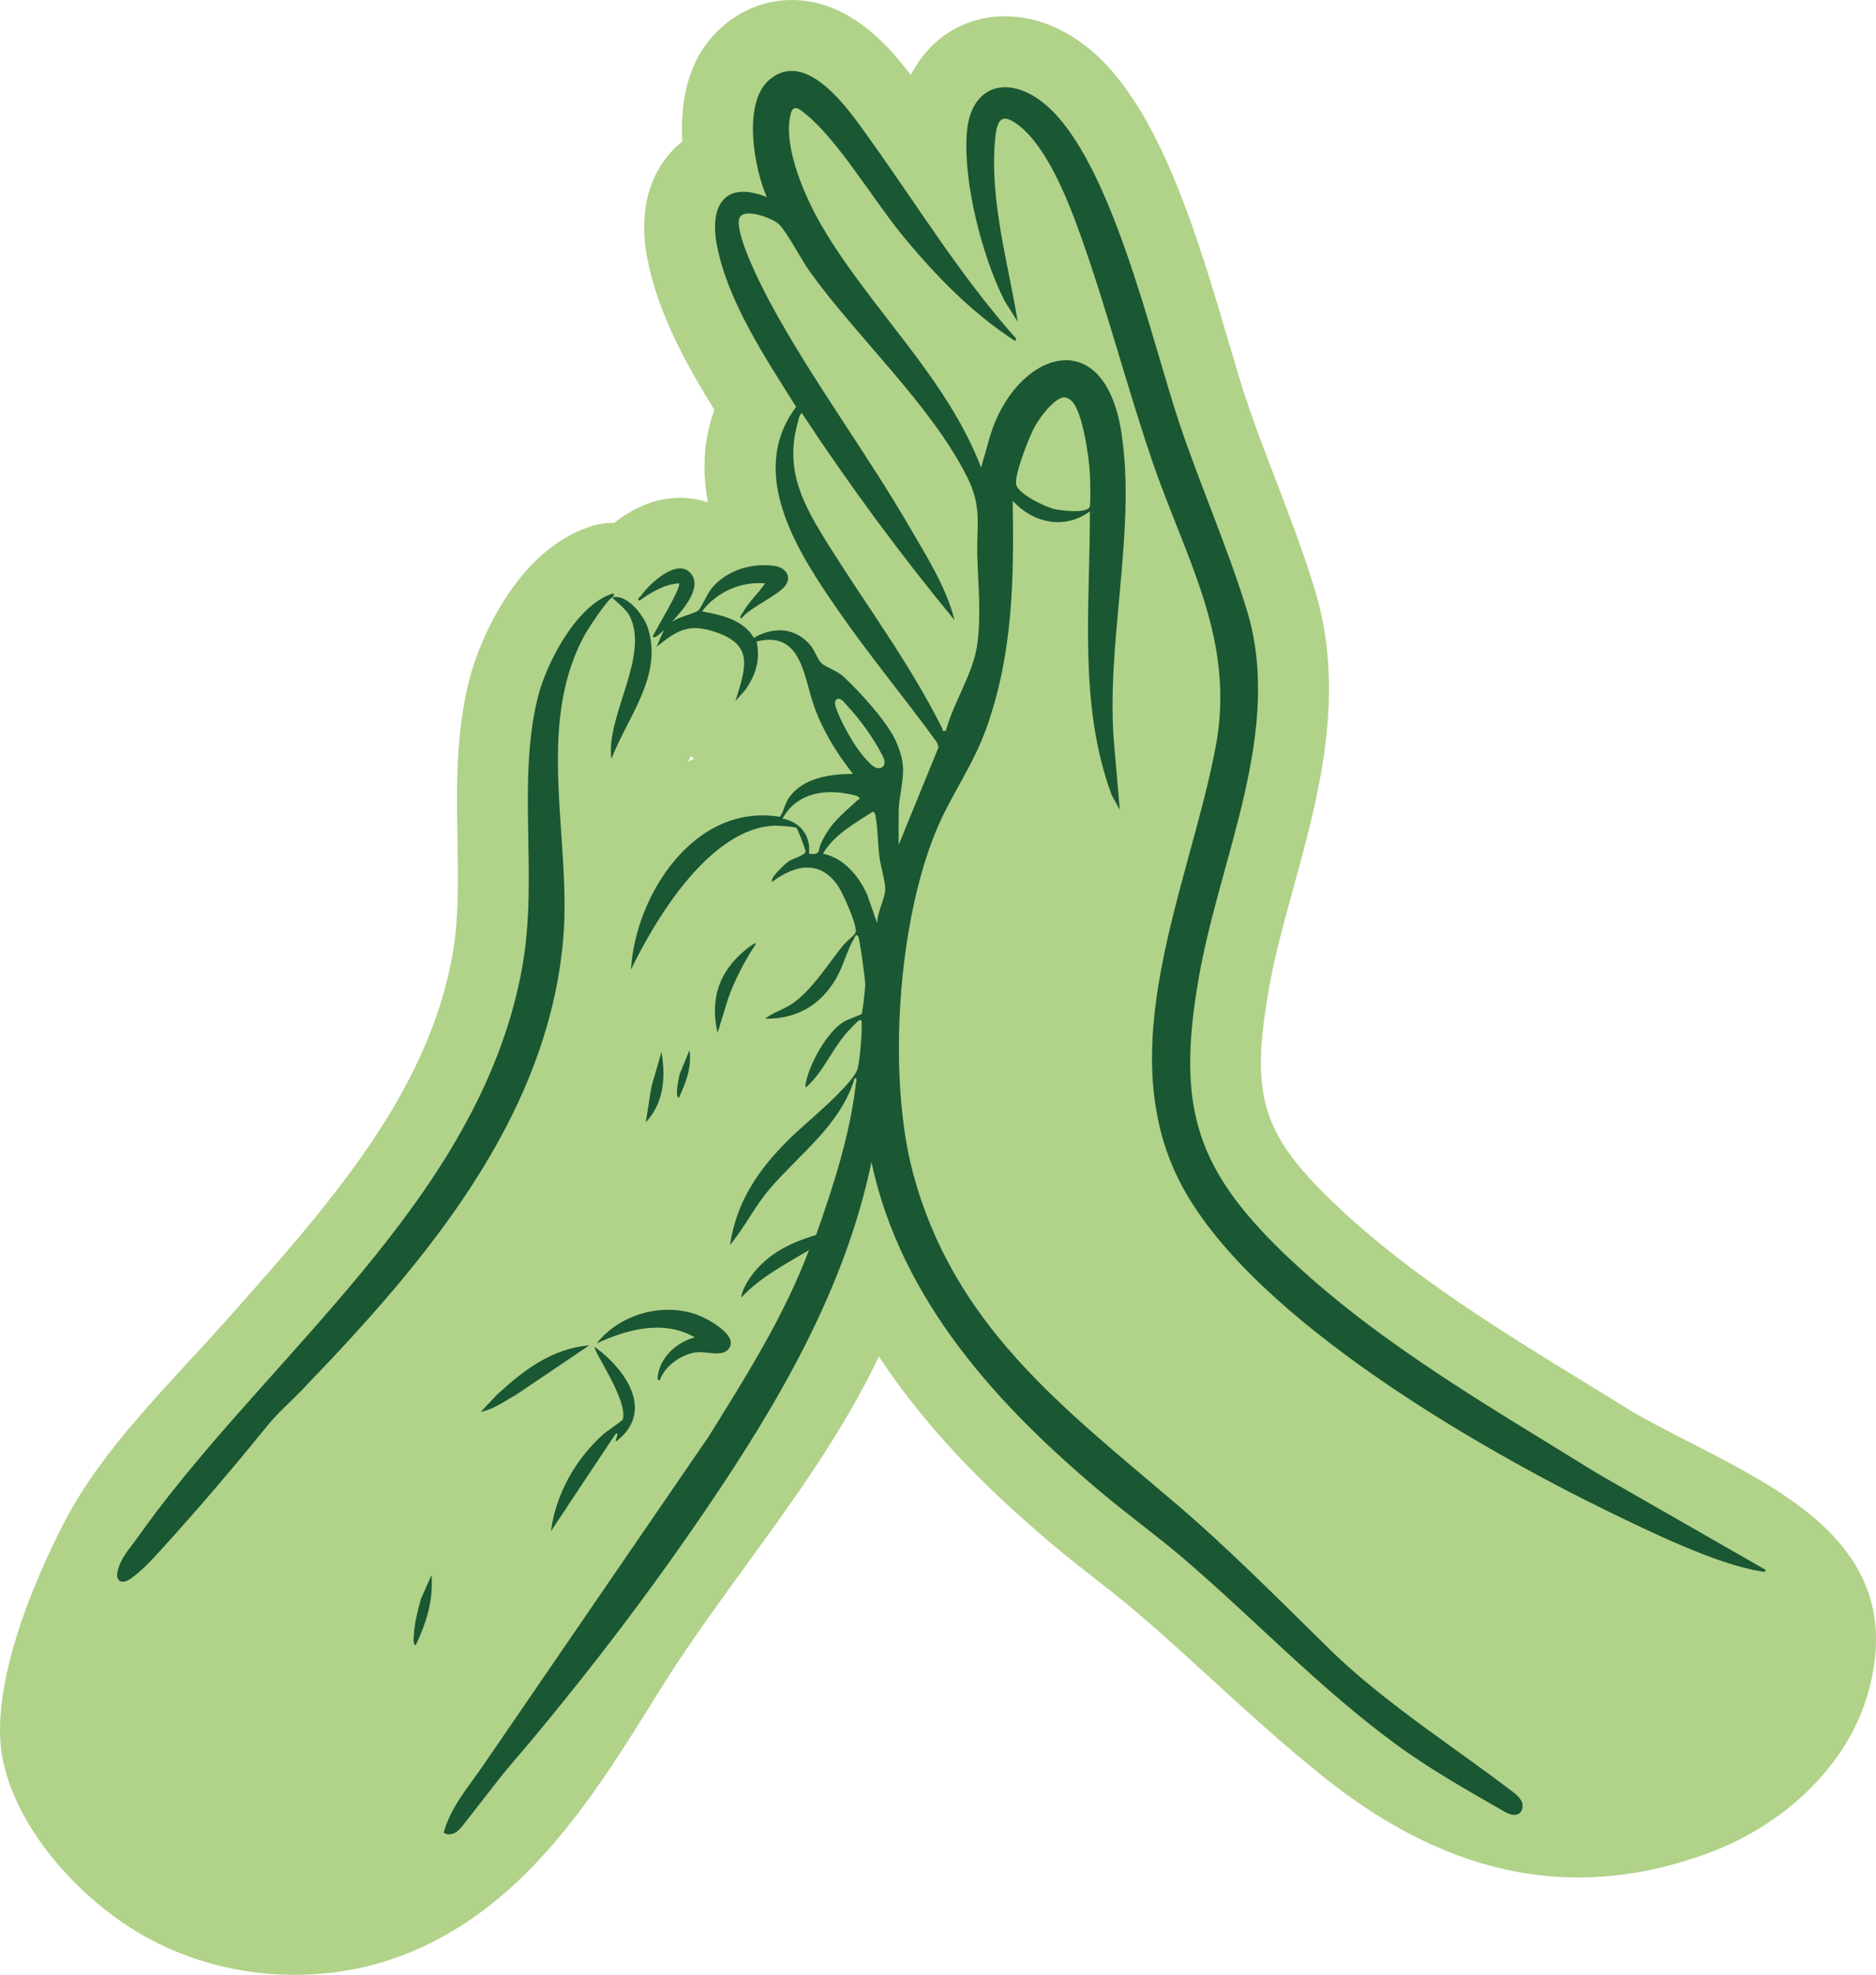 <?xml version="1.0" encoding="UTF-8"?>
<svg id="Capa_2" data-name="Capa 2" xmlns="http://www.w3.org/2000/svg" viewBox="0 0 188.86 198.74">
  <defs>
    <style>
      .cls-1 {
        fill: #1a5733;
      }

      .cls-2 {
        fill: #b1d289;
      }
    </style>
  </defs>
  <g id="Capa_1-2" data-name="Capa 1">
    <g>
      <path class="cls-2" d="M185.94,156.23c-4.74-6.39-14.28-9.96-21.44-14.06-1.46-.91-2.94-1.81-4.42-2.72-8.75-5.36-17.78-10.91-25.01-17.64l-.06-.06c-7.99-7.47-9.21-11.22-7.26-22.27.56-3.2,1.47-6.53,2.44-10.05,2.53-9.19,5.4-19.6,2.15-30.17-1.13-3.69-2.54-7.37-3.89-10.91-1.07-2.8-2.09-5.44-2.97-8.07-.54-1.63-1.18-3.77-1.84-6.03-3.05-10.36-6.86-23.27-13.72-29.12-2.68-2.28-5.69-3.49-8.73-3.49-4.18,0-7.63,2.27-9.5,5.9-2.51-3.31-6.44-7.54-12-7.54-2.47,0-4.83.88-6.82,2.55-3.59,3.02-4.42,7.55-4.18,11.68-.51.41-.99.88-1.42,1.4-1.51,1.81-3.1,5.07-2.12,10.3,1.05,5.59,4.01,10.85,6.77,15.32-1.16,3.15-1.21,6.31-.65,9.31-.89-.3-1.83-.47-2.8-.47-2.69,0-4.96,1.21-6.64,2.53-.03,0-.06,0-.1,0-.82,0-1.64.14-2.44.41-7.12,2.4-11,11.16-12.07,15.46-1.36,5.48-1.26,10.87-1.16,16.09.07,4.06.13,7.9-.5,11.44-2.49,14.14-12.56,25.39-23.2,37.32-5.45,6.1-12.02,12.43-15.83,19.74-3.27,6.28-7.77,17.06-6.21,24.2,1.55,7.14,7.91,13.99,14.13,17.52,7.83,4.44,17.68,5.18,26.09,1.97,12.12-4.64,19.13-15.76,25.63-26.28,7.12-11.52,16.34-21.47,22.31-33.98,5.4,8.22,12.35,14.64,18,19.36,1.3,1.08,2.62,2.11,3.89,3.1,1.44,1.13,2.79,2.19,4.08,3.29,2.49,2.13,4.88,4.31,7.41,6.62,3.52,3.22,7.16,6.55,11.06,9.68l.38.31c11.5,9.16,24.08,12.94,38.54,7.67,7.52-2.74,14.18-8.67,16.28-16.38,1.61-5.91.46-10.36-2.17-13.92h-.01ZM69.28,76.64c.08-.14.14-.27.21-.41.02-.04.04-.09.07-.12.1.08.2.17.31.25-.2.09-.39.19-.59.29Z"/>
      <path class="cls-1" d="M130.14,126.97c9.04,8.45,20.22,14.83,30.7,21.33l16.9,9.68c.05.32-.38.16-.57.13-4.39-.7-11.11-3.99-15.22-5.98-13.36-6.52-35.52-19.34-42.79-32.47-7.65-13.82.55-30.35,3.22-44.48,2.04-10.76-2.96-18.81-6.35-28.69-2.56-7.48-4.56-15.26-7.2-22.67-1.22-3.44-3.35-8.95-6.28-11.21-1.82-1.4-2.2-.46-2.38,1.5-.54,6.06,1.32,12.36,2.29,18.28l-1.33-2.12c-2.25-4.44-4.18-11.92-3.8-16.88s4.3-5.94,7.96-2.83c6.61,5.64,10.58,23.49,13.42,31.98,2.1,6.26,4.89,12.59,6.8,18.82,3.72,12.11-2.66,24.77-4.8,36.88-2.35,13.36-.34,19.61,9.42,28.73h.01Z"/>
      <path class="cls-1" d="M61.65,60.12c-.44.11-2.42,3.12-2.75,3.71-5.1,9.22-1.34,20.59-2.2,30.65-1.55,18.02-13.92,32.53-25.89,44.97-.1.1-.19.2-.29.31-1.18,1.23-2.53,2.4-3.59,3.7-1.16,1.42-2.32,2.85-3.5,4.24-2.35,2.81-4.77,5.57-7.23,8.28-.93,1.03-1.88,2.05-3.01,2.87-.35.25-.85.48-1.18.21-.27-.23-.25-.66-.15-1.01.33-1.33,1.15-2.14,1.9-3.2.67-.95,1.36-1.88,2.06-2.81,3.37-4.42,7.05-8.59,10.75-12.73,3.7-4.14,7.55-8.41,11.1-12.81,3.54-4.4,6.73-8.85,9.36-13.74,2.63-4.88,4.6-10.06,5.56-15.51,1.6-9.04-.57-18.47,1.55-27.06.86-3.46,3.85-9.21,7.43-10.42.5-.17.08.33.08.34h0Z"/>
      <path class="cls-1" d="M66.41,138.91c-.3.05-.19-.42-.16-.6.31-1.84,1.97-3.28,3.7-3.72-3.15-1.82-6.81-.81-9.89.61,2.3-2.91,6.54-4.15,10.07-2.91.97.34,3.91,1.91,3.38,3.18-.52,1.27-2.31.47-3.45.63-1.46.19-3.17,1.38-3.64,2.81h-.01Z"/>
      <path class="cls-1" d="M62,145.09c-.09-.16.46-1.22-.09-.7l-6.45,9.71c.51-3.76,2.44-7.18,5.21-9.71.3-.28,2-1.42,2.03-1.54.54-1.98-3.08-6.99-2.82-7.3,3.08,2.24,6.12,6.5,2.12,9.53Z"/>
      <path class="cls-1" d="M61.65,60.12c1.52-.38,3.23,1.9,3.61,3.19,1.45,4.76-2.12,8.91-3.71,13.07-.6-4.31,3.96-10.44,1.78-14.5-.32-.59-1.65-1.64-1.69-1.75h.01Z"/>
      <path class="cls-1" d="M67.65,62.59c-.33.36-.49.55-.88.88-.24.2-.74.8-1.07.62.28-.7,2.99-5.06,2.65-5.39-1.47.1-2.82.91-3.98,1.76-.3-.18.08-.39.18-.53.81-1.16,3.56-3.76,4.93-2.29,1.38,1.47-.87,3.88-1.84,4.94h.01Z"/>
      <path class="cls-1" d="M59.34,135.38l-7.44,5.02c-1.12.61-2.25,1.45-3.51,1.69l1.67-1.76c2.64-2.43,5.56-4.65,9.28-4.94h0Z"/>
      <path class="cls-1" d="M76.13,94.93c-1.15,1.75-2.12,3.58-2.83,5.56l-1.06,3.45c-.77-3.36.11-6.1,2.74-8.29.17-.14,1.02-.83,1.14-.71h.01Z"/>
      <path class="cls-1" d="M65.01,112.94l.57-3.57,1.01-3.49c.43,2.51.25,5.15-1.59,7.07h.01Z"/>
      <path class="cls-1" d="M41.85,165.58c-.32-.05-.2-.92-.18-1.16.08-1.17.4-2.4.71-3.53l1.06-2.38c.2,2.54-.52,4.81-1.59,7.06Z"/>
      <path class="cls-1" d="M68.36,110.46c-.31,0-.19-.78-.18-.98.04-.46.16-.9.23-1.36l1.01-2.44c.22,1.78-.35,3.21-1.06,4.77h0Z"/>
      <path class="cls-1" d="M153.15,181.25c-.2-.43-.6-.74-.99-1.03-.3-.23-.61-.46-.91-.68-3.86-2.9-7.95-5.67-11.78-8.69-1.98-1.56-3.9-3.19-5.68-4.94-5.14-5.03-10.19-10.16-15.67-14.81-11.28-9.59-22.1-17.79-26.19-33-2.62-9.72-1.56-25.43,2.42-34.76,1.45-3.4,3.61-6.32,4.95-10.06,2.68-7.48,2.78-14.99,2.65-22.88,2.07,2.25,5.22,2.94,7.77,1.06.03,9.54-1.19,19.49,2.22,28.61l.79,1.42-.54-6.26c-.98-10.24,2.27-21.75.69-31.77-1.78-11.23-10.71-7.98-13.23.5l-.88,3.09c-3.5-9.11-11.09-15.9-15.98-24.21-1.67-2.83-3.99-8-3.21-11.3.27-1.16.93-.55,1.6,0,3.2,2.6,6.83,8.69,9.63,12.1,3.32,4.04,7,7.84,11.4,10.69l.08-.26c-5.61-6.29-9.98-13.47-14.88-20.28-1.89-2.65-6.17-8.95-9.94-5.78-2.74,2.3-1.57,8.92-.27,11.83-4.21-1.7-5.78.81-5.04,4.78,1.07,5.7,4.96,11.49,7.99,16.33-5.06,6.72.28,14.79,4.26,20.53,3.14,4.53,6.69,8.79,9.92,13.24l.16.47-4.02,9.84c0-1.03-.02-2.06,0-3.1.01-.91.02-.9.15-1.78.33-2.27.57-3.22-.37-5.43-.83-1.98-3.73-5.16-5.36-6.65-.65-.59-1.75-.92-2.2-1.33-.35-.32-.66-1.26-1.07-1.76-1.53-1.85-3.73-1.95-5.73-.79-1.07-1.83-3.29-2.31-5.22-2.66,1.47-1.95,3.91-3.04,6.36-2.82-.71,1.03-1.64,1.85-2.26,2.95-.09.16-.39.45-.13.58.84-1.13,3.91-2.4,4.52-3.44.54-.95-.23-1.71-1.18-1.85-2.32-.33-4.87.45-6.35,2.28-.46.56-1.03,1.95-1.33,2.2-.42.35-2.06.66-2.64,1.16l.02.02c-.45-.25-1.11.43-.88.89l-.71,1.59c1.93-1.51,3.05-2.35,5.57-1.6,4.27,1.28,3.49,3.49,2.38,7.07l1.03-1.18c1.04-1.52,1.48-2.97,1.1-4.82,4.57-1.15,4.73,3.61,5.82,6.61.88,2.44,2.29,4.69,3.88,6.71-2.26.02-5.02.36-6.44,2.4-.44.63-.49,1.33-.92,1.92-8.58-1.41-14.54,7.85-14.99,15.38,2.5-5.18,7.99-14.26,14.48-14.49.31-.02,2.05.13,2.18.21.11.06.92,2.23.92,2.36-.01.42-1.22.72-1.66.99-.33.21-2.02,1.74-1.7,2.09,2.34-1.75,4.87-2.23,6.67.48.45.68,1.98,4.06,1.72,4.64-.11.25-.88.85-1.15,1.16-1.54,1.87-3.04,4.35-4.97,5.81-.94.71-2.07.98-2.99,1.69,3.17.04,5.59-1.35,7.16-4.06.71-1.22,1.14-2.95,1.81-4.02.08-.14.16-.51.4-.23.15.19.72,4.38.72,4.86,0,.38-.27,2.8-.37,2.97-.05.08-1.38.54-1.75.76-1.77,1.04-3.56,4.37-3.9,6.34-.02.1-.04.29.09.26,1.67-1.51,2.54-3.69,3.98-5.38.18-.21,1.18-1.27,1.32-1.33.36-.16.25.24.26.43.06.78-.19,3.82-.43,4.51-.56,1.61-5.3,5.48-6.73,6.88-3.14,3.08-5.41,6.29-6.09,10.78,1.5-1.81,2.52-3.94,4.07-5.73,2.99-3.47,7.09-6.39,8.48-11.05.33-.04.14.37.12.56-.57,5.09-2.3,10.4-4,15.21-2.52.76-4.72,1.8-6.37,3.92-.49.62-1.13,1.69-1.16,2.38,1.92-2.06,4.43-3.35,6.81-4.77-2.53,6.72-6.41,12.82-10.18,18.89l-.09.12c-3.64,5.31-7.28,10.62-10.93,15.93-2.69,3.93-5.4,7.87-8.09,11.8-1.18,1.72-2.36,3.43-3.53,5.15-1.49,2.17-3.24,4.13-3.95,6.73.32.25.81.21,1.16,0,.36-.21.62-.53.87-.86,1.17-1.49,2.32-2.97,3.49-4.47,1.07-1.38,2.23-2.65,3.35-4,2.31-2.77,4.57-5.58,6.78-8.42,3.71-4.78,7.28-9.67,10.69-14.68,7.3-10.73,14.04-22.19,16.72-35.04,2.99,13.94,12.75,24.55,23.33,33.39,2.63,2.2,5.43,4.22,8.04,6.45,7.19,6.15,13.73,13.09,21.38,18.7,3.46,2.54,7.18,4.64,10.9,6.77.47.27,1.07.54,1.53.24.41-.26.46-.86.25-1.3h-.01ZM104.21,42.86c.46-.82,1.85-2.7,2.81-2.86h-.01c.33-.04.62.12.85.33,1.14,1.03,1.78,5.76,1.86,7.33.03.59.1,2.95-.02,3.34-.25.71-2.88.39-3.55.23-.91-.21-3.72-1.53-3.86-2.52-.14-1.05,1.34-4.82,1.92-5.85ZM83.49,54.98c-2.45-3.91-4.51-7.42-3.24-12.21.08-.31.2-1.04.47-1.2,4.74,7.2,9.89,14.19,15.38,20.85-.83-3.29-2.76-6.33-4.45-9.24-4.4-7.6-9.88-14.91-14.02-22.55-.97-1.8-3.37-6.49-3.26-8.39.09-1.6,3.49-.26,4.06.34.93.97,2.22,3.55,3.14,4.82,4.8,6.65,12.22,13.44,15.79,20.6,1.53,3.05.94,4.73,1.03,7.99.09,2.92.39,5.89,0,8.82-.38,2.92-2.4,5.85-3.17,8.73h0s0,0,0,0c-.45.08-.27-.06-.37-.25-3.37-6.7-7.44-12.06-11.36-18.32ZM85.51,74.05c-.48-.86-.99-1.8-1.32-2.74-.08-.25-.26-.76.06-.95.36-.21.8.4,1,.62,1.41,1.5,2.61,3.2,3.57,5.01.19.36.36.83.09,1.13-.17.2-.48.23-.72.14-.25-.09-.45-.27-.64-.46-.81-.81-1.48-1.76-2.04-2.76h0ZM81.44,85.91c.22-1.82-.91-3.2-2.66-3.53,1.11-2.05,3.14-2.77,5.4-2.65.43.02,1.92.24,2.21.44.33.24.04.26-.12.41-1.57,1.46-2.71,2.29-3.63,4.32-.32.71.02,1.18-1.2,1.01ZM88.32,92.97v-.02l-1.02-2.92c-.86-1.88-2.32-3.67-4.45-4.12,1.14-1.94,3.2-3.04,5.04-4.24.18.12.22.24.25.44.24,1.26.22,2.74.38,4.04.11.93.63,2.61.6,3.38-.04.96-.86,2.36-.8,3.42v.02Z"/>
    </g>
  </g>
</svg>